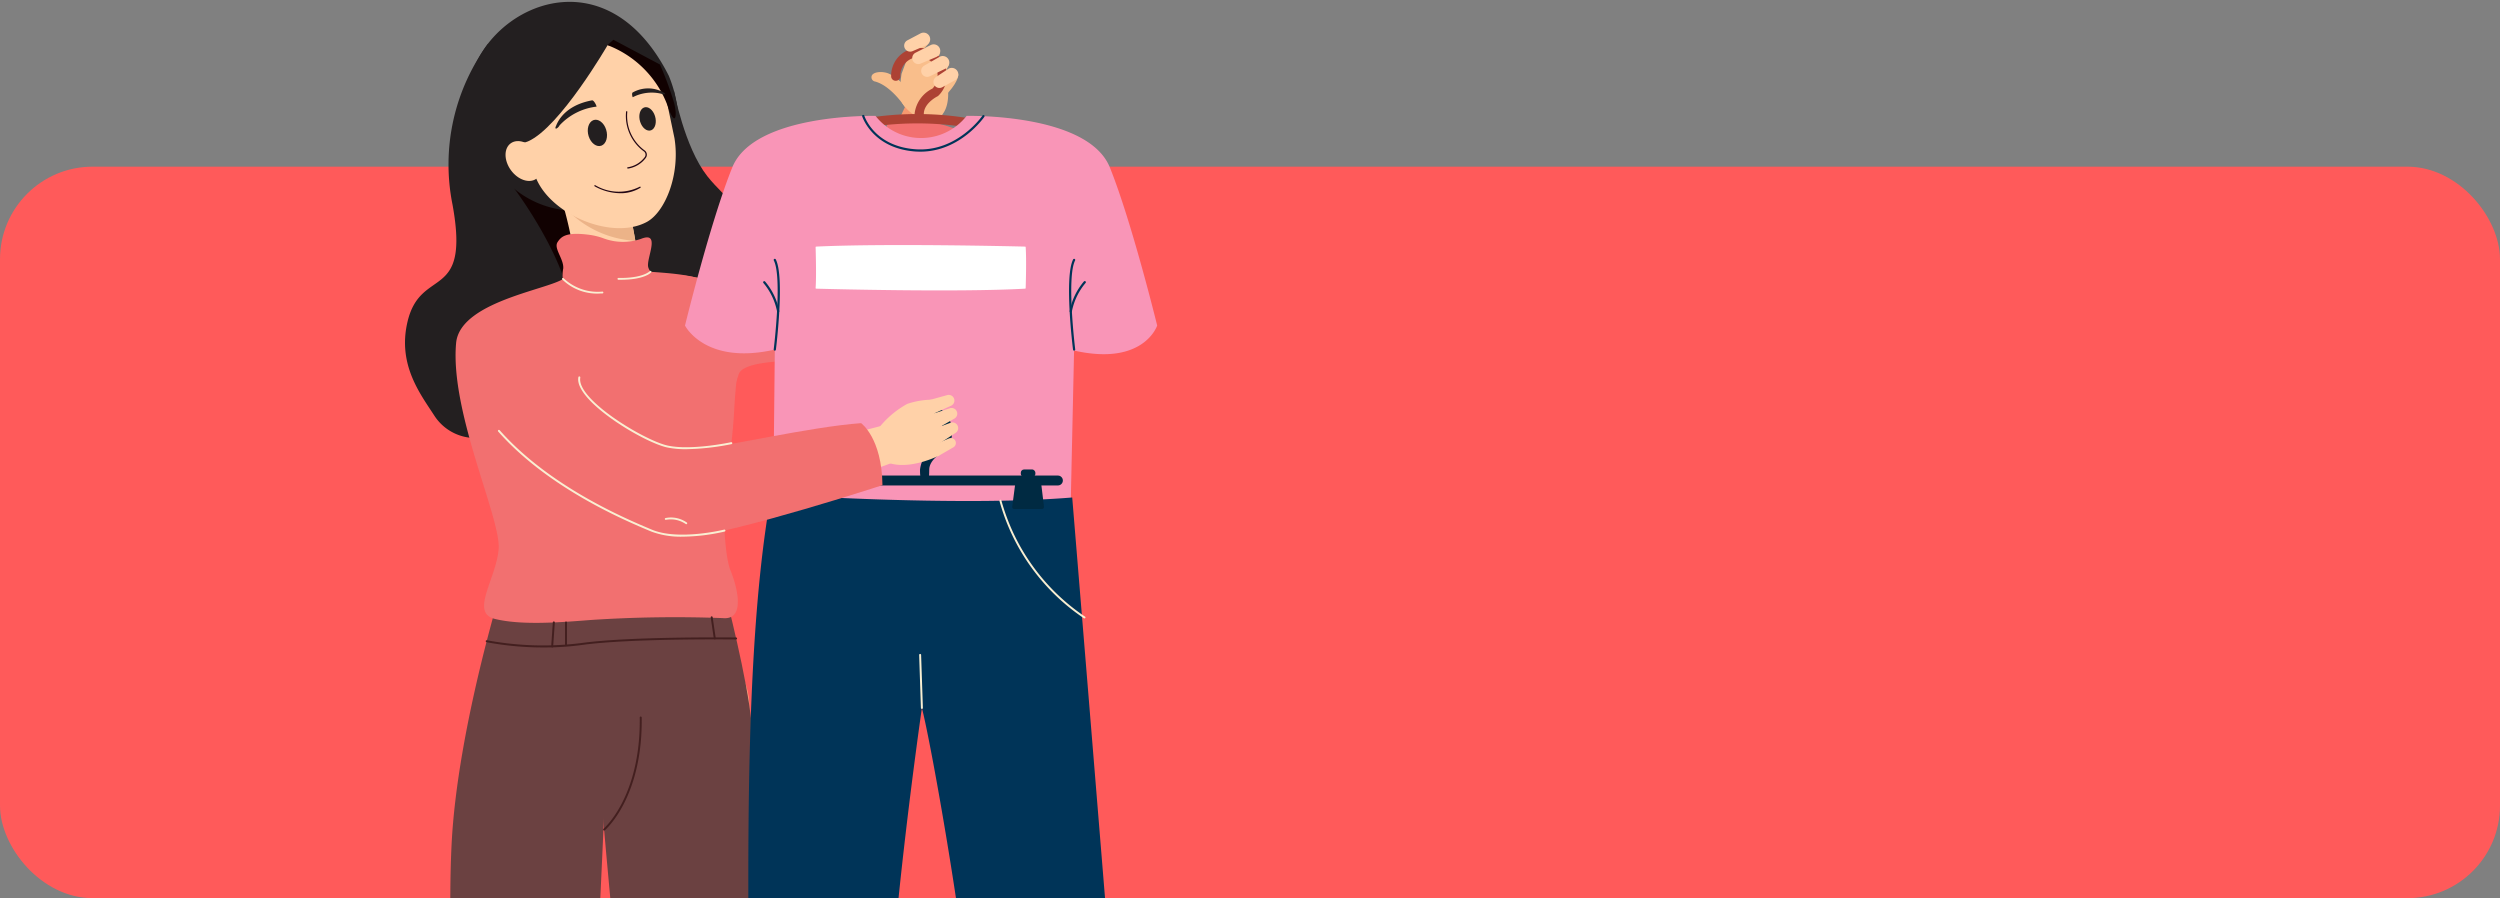 <svg xmlns="http://www.w3.org/2000/svg" width="270" height="97" viewBox="0 0 270 97">
    <rect x="0" y="0" width="270" height="97" fill="#808080" stroke="none"/>
    <defs>
        <clipPath id="clip-path">
            <rect id="사각형_1248" width="217" height="97" fill="#ffd252" rx="10" transform="translate(260 870.813)"/>
        </clipPath>
        <style>
            .cls-5{fill:#f9be8b}.cls-6{fill:#110101}.cls-7{fill:#231f20}.cls-8{fill:#ffa87c}.cls-10{fill:#ffd1a8}.cls-12{fill:#230614}.cls-15{fill:#fff}.cls-16{fill:#f27070}.cls-17{fill:#6b4141}.cls-18{fill:#d8d7bf}.cls-19{fill:#f9efd2}.cls-20{fill:#ad4234}.cls-22{fill:#003458}.cls-24{fill:#002a42}.cls-25{fill:#431f1f}
        </style>
    </defs>
    <g id="그룹_1328" transform="translate(-280 -457)">
        <rect id="사각형_1246" width="270" height="79" fill="#ff5a5a" rx="10" transform="translate(280 475)"/>
        <g id="마스크_그룹_11" clip-path="url(#clip-path)" transform="translate(49 -413.813)">
            <g id="그룹_1292" transform="translate(274.74 871.016)">
                <g id="그룹_1291">
                    <g id="그룹_1276">
                        <path id="패스_1835" fill="#f7996f" d="M1045.087 357.693l-9.814 20.92 6.122 1.649 7.857-22.137a2.086 2.086 0 0 0-1.613-2.471c-1.066-.224-2.239 1.017-2.552 2.039z" transform="translate(-991.092 -346.336)"/>
                        <g id="그룹_1071" transform="translate(50.376 4.337)">
                            <g id="그룹_1065" transform="translate(3.101 .123)">
                                <path id="패스_1836" d="M1123.938 312.92s-.435 2.542.153 3.3a4.171 4.171 0 0 0 2.363 1.658c2.813.475 2.506-3.045 2.506-3.045l-2.069-3.861-1.73-1.347z" class="cls-5" transform="translate(-1123.783 -309.623)"/>
                            </g>
                            <g id="그룹_1066" transform="translate(7.576 3.45)">
                                <path id="패스_1837" d="M1168.184 341.3s.175.61-1.095 2.034l-.694-1.064z" class="cls-5" transform="translate(-1166.395 -341.299)"/>
                            </g>
                            <g id="그룹_1067" transform="translate(5.825 1.082)">
                                <path id="패스_1838" d="M1151.309 318.757a1.777 1.777 0 0 1-1.07 1.276l-.518-.535z" class="cls-5" transform="translate(-1149.72 -318.757)"/>
                            </g>
                            <g id="그룹_1068" transform="translate(4.822)">
                                <path id="패스_1839" d="M1141.571 308.452a1.777 1.777 0 0 1-1.327 1.006l-.072-.785z" class="cls-5" transform="translate(-1140.172 -308.452)"/>
                            </g>
                            <g id="그룹_1069" transform="translate(6.602 2.366)">
                                <path id="패스_1840" d="M1158.882 330.98a2.453 2.453 0 0 1-1.168 1.523l-.59-.727z" class="cls-5" transform="translate(-1157.124 -330.98)"/>
                            </g>
                            <g id="그룹_1070" transform="translate(0 3.241)">
                                <path id="패스_1841" d="M1097.876 343.089s-1.462-2.27-3.213-2.754a.468.468 0 0 1-.382-.608c.17-.49 1.286-.527 1.909-.221a4.483 4.483 0 0 1 1.556 1.245 2.413 2.413 0 0 1 .283 1.708z" class="cls-5" transform="translate(-1094.256 -339.309)"/>
                            </g>
                        </g>
                        <g id="그룹_1172">
                            <g id="그룹_1073" transform="translate(9.447 18.734)">
                                <g id="그룹_1072">
                                    <path id="패스_1842" d="M704.541 445.533l9.691 1.495.356 10.176-5.937 1.483z" class="cls-6" transform="translate(-704.541 -445.533)"/>
                                </g>
                            </g>
                            <g id="그룹_1075" transform="translate(22.76 9.574)">
                                <g id="그룹_1074">
                                    <path id="패스_1843" d="M837.586 358.318s1.118 6.1 3.612 9.261c2.053 2.6 4.692 3.727 5.282 9.564.521 5.155-2.664 7.065-2.562 9.635s-11.912-7.423-11.912-7.423l-.7-8.7z" class="cls-7" transform="translate(-831.302 -358.318)"/>
                                </g>
                            </g>
                            <g id="그룹_1077" transform="translate(5.355 68.449)">
                                <g id="그룹_1076">
                                    <path id="패스_1844" d="M673.878 918.917a7.845 7.845 0 0 1 7.351 8.307s-.918 22.514-1.709 36.178l-.062 1.055c-.133 2.251-.263 4.218-.382 5.749-.26 3.336-1.6 12.5-1.764 15.321s-.149 9.265-.149 9.265-.689 21.987-.6 22.511c.008.046.016.092.026.138l1.558 6.946a.648.648 0 0 1-.633.79h-9.477a.648.648 0 0 1-.594-.908l2.63-6.006a2.885 2.885 0 0 0 .176-1.776c-.3-1.388-2.933-19.108-3.076-23.145-.124-3.51 1.234-13.076.859-16.492-.387-3.527-1.879-7.925-2.142-11.463-.021-.292-.042-.6-.062-.924-.1-1.63-.175-3.635-.232-5.864-.311-12.358 3.958-39.944 8.282-39.682z" class="cls-8" transform="translate(-665.58 -918.915)"/>
                                </g>
                            </g>
                            <g id="그룹_1080" transform="translate(8.974 25.053)">
                                <g id="그룹_1079">
                                    <g id="그룹_1078">
                                        <path id="패스_1845" fill="#8e3836" d="M704.82 518.689c.556 7.743-.153 16.088-2.95 23.507-.725 1.924.074 4.529-.631 6.434-3.882 10.485 1.8 24.313 14.657 16.824 6.41-3.732 6.5-13.069 7.348-19.857 1.1-8.878 2.392-19.644-.441-28.178-1.048-3.157.927-7.332-2.736-7.039a3.552 3.552 0 0 1-3.926-2.625 3.5 3.5 0 0 0-6.674 1.1c-.372 2.445-3.957 1.329-5.059 3.211-.685 1.174-1.392 3.612.412 6.623z" transform="translate(-700.036 -505.706)"/>
                                    </g>
                                </g>
                            </g>
                            <g id="그룹_1083" transform="translate(21.503 68.377)">
                                <g id="그룹_1082">
                                    <g id="그룹_1081">
                                        <path id="패스_1846" d="M819.342 926.318c.008.264.031.535.065.79 0 0 1.892 21.392 3.227 32.047.148 1.188.291 2.243.422 3.119.079.528.182 1.137.3 1.8.9 5 3.112 13.041 3.284 14.34.581 4.415.051 11.2.3 14.368.56 7.218 5.06 28.488 5.06 28.488a2.876 2.876 0 0 0 3.207 2.648 3.052 3.052 0 0 0 2.648-3.1l-.646-23.751s-.474-7-.554-11.456c-.053-3.02-.044-16.051-.069-20.852-.018-3.136-.029-5.474-.029-5.474l-.01-.232-1.521-33.232a7.844 7.844 0 1 0-15.68.494z" class="cls-8" transform="translate(-819.338 -918.226)"/>
                                    </g>
                                </g>
                            </g>
                            <g id="그룹_1086" transform="translate(6.775)">
                                <g id="그룹_1085">
                                    <g id="그룹_1084">
                                        <path id="패스_1847" d="M679.539 280.282c3.969 11.5 13.9 10.9 19.473 6.54 2.712-2.122 2.894-6.2 2.8-7.645a13.958 13.958 0 0 0-1-4.047c-8.096-16.03-24.612-4.536-21.273 5.152z" class="cls-7" transform="translate(-679.098 -267.152)"/>
                                    </g>
                                </g>
                            </g>
                            <g id="그룹_1090" transform="translate(17.057 18.021)">
                                <g id="그룹_1089">
                                    <g id="그룹_1088">
                                        <g id="그룹_1087">
                                            <path id="패스_1848" d="M784.691 458.177a3.377 3.377 0 1 1-6.435-2.049c1.146-3.6-.467-10.812-1.122-13.057a3.012 3.012 0 0 1-.075-.318 3.376 3.376 0 0 1 6.559-1.575 49.881 49.881 0 0 1 1.2 5.352c.603 3.555.982 8.161-.127 11.647z" class="cls-10" transform="translate(-776.999 -438.747)"/>
                                        </g>
                                    </g>
                                </g>
                            </g>
                            <g id="그룹_1093" transform="translate(17.057 18.021)">
                                <g id="그룹_1092">
                                    <g id="그룹_1091">
                                        <path id="패스_1849" fill="#ecb388" d="M784.821 446.531a11.111 11.111 0 0 1-7.762-3.777 3.376 3.376 0 0 1 6.559-1.575 49.881 49.881 0 0 1 1.203 5.352z" transform="translate(-776.999 -438.747)"/>
                                    </g>
                                </g>
                            </g>
                            <g id="그룹_1096" transform="translate(12.055 4.508)">
                                <g id="그룹_1095">
                                    <g id="그룹_1094">
                                        <path id="패스_1850" d="M743.438 329.332c-3.994 2.166-11.318-1.175-12.246-5.622l-1.647-3.722a8.226 8.226 0 0 1 6.371-9.735 8.227 8.227 0 0 1 9.735 6.371l.766 3.669c.639 3.95-1.017 7.973-2.979 9.039z" class="cls-10" transform="translate(-729.369 -310.078)"/>
                                    </g>
                                </g>
                            </g>
                            <g id="그룹_1105" transform="translate(11.154 2.822)">
                                <g id="그룹_1104">
                                    <g id="그룹_1103">
                                        <path id="패스_1853" d="M731.524 295.869s-5.15 8.895-8.6 10.4-1.676-7.612-1.676-7.612l9.464-4.63z" class="cls-7" transform="translate(-720.792 -294.026)"/>
                                    </g>
                                </g>
                            </g>
                            <g id="그룹_1108" transform="translate(21.861 4.089)">
                                <g id="그룹_1107">
                                    <g id="그룹_1106">
                                        <path id="패스_1854" d="M822.747 306.671a11.163 11.163 0 0 1 6.519 6.6c.8 2.362 1.069 1.081.683-.356a35.993 35.993 0 0 0-1.528-4.149l-5.032-2.674z" class="cls-6" transform="translate(-822.747 -306.091)"/>
                                    </g>
                                </g>
                            </g>
                            <g id="그룹_1123" transform="translate(23.853 11.809)">
                                <g id="그룹_1122">
                                    <g id="그룹_1121">
                                        <path id="패스_1859" d="M841.928 385.787h.006a2.95 2.95 0 0 0 1.928-1.155.575.575 0 0 0-.1-.787 4.612 4.612 0 0 1-1.9-4.172.068.068 0 1 0-.133-.026 4.754 4.754 0 0 0 1.942 4.3.439.439 0 0 1 .073.6 2.817 2.817 0 0 1-1.841 1.1.068.068 0 0 0 .014.134z" class="cls-12" transform="translate(-841.707 -379.592)"/>
                                    </g>
                                </g>
                            </g>
                            <g id="그룹_1126" transform="translate(20.447 19.787)">
                                <g id="그룹_1125">
                                    <g id="그룹_1124">
                                        <path id="패스_1860" d="M812.353 456.436a4.118 4.118 0 0 0 1.891-.58.068.068 0 1 0-.07-.116 4.976 4.976 0 0 1-4.8-.169.068.068 0 0 0-.071.115 5.776 5.776 0 0 0 3.05.75z" class="cls-12" transform="translate(-809.276 -455.561)"/>
                                    </g>
                                </g>
                            </g>
                            <g id="그룹_1129" transform="translate(33.329 167.035)">
                                <g id="그룹_1128">
                                    <g id="그룹_1127">
                                        <path id="패스_1861" d="M933.116 1865.121l19.147-.065a.628.628 0 0 0 .264-1.2l-14.168-6.231-6.416.066z" class="cls-8" transform="translate(-931.944 -1857.628)"/>
                                    </g>
                                </g>
                            </g>
                            <g id="그룹_1146" transform="translate(40.725 37.866)">
                                <g id="그룹_1145">
                                    <path id="패스_1867" fill="#e66e56" d="M1002.379 627.705l-.016.016z" transform="translate(-1002.363 -627.705)"/>
                                </g>
                            </g>
                            <path id="패스_1868" fill="#1771b6" d="M684.549 552.916c-.154-.214-.313-.423-.485-.621-.086-.1-.178-.194-.27-.289l-.027-.033a9.4 9.4 0 0 0-7.572-2.707c-.072 3.659-11.51.811-12.175.36-4.453.625-7.664 1.861-9.075 3.965a17.011 17.011 0 0 0-3.025 8.116s3.468 3.186 7.465 2.588c.194-.029.2-.611.377-.847.743 4.833-.118 12.746-1.65 19.25l25 .437c-.229-.9-.45-1.8-.649-2.672a19.3 19.3 0 0 1 .011-8.712 12.988 12.988 0 0 0 .471-3.135c.081-.007-.815-11.188 1.604-15.7z" transform="translate(-647.998 -519.577)"/>
                            <path id="패스_1869" d="M631.307 350.827c-2.275-4.792 2.013-8.549 1-13.37-1.12-5.34-5.868-11.659-5.868-11.659L625 320.6l-1.437-10.518a22.031 22.031 0 0 0-3.84 17.4c1.928 10.622-3.45 6.563-4.871 12.667-1.076 4.625 1.4 7.78 2.91 10.115a5.276 5.276 0 0 0 3.684 2.355 14.612 14.612 0 0 0 9.861-1.792z" class="cls-7" transform="translate(-614.588 -305.57)"/>
                            <g id="그룹_1149" transform="translate(10.859 15.033)">
                                <g id="그룹_1148">
                                    <g id="그룹_1147">
                                        <path id="패스_1870" d="M721.3 411.467c.764 1.059.771 2.359.014 2.9s-1.988.13-2.753-.928-.77-2.359-.014-2.9 1.99-.13 2.753.928z" class="cls-10" transform="translate(-717.985 -410.299)"/>
                                    </g>
                                </g>
                            </g>
                            <g id="그룹_1151" transform="translate(33.483 42.762)">
                                <g id="그룹_1150">
                                    <path id="패스_1871" d="M934.87 680.692a.088.088 0 0 1-.087-.085c0-.031-.114-3.136-1.3-4.7a.081.081 0 0 1-.015-.031c-.012-.048-.294-1.185.5-1.54a.088.088 0 1 1 .072.16c-.609.274-.431 1.187-.4 1.32 1.209 1.617 1.319 4.661 1.324 4.79a.088.088 0 0 1-.085.09z" class="cls-15" transform="translate(-933.41 -674.324)"/>
                                </g>
                            </g>
                            <g id="그룹_1153" transform="translate(35.07 95.364)">
                                <g id="그룹_1152">
                                    <path id="패스_1872" d="M952.126 1185.08a.089.089 0 0 1-.07-.035c-2.5-3.348-3.538-9.438-3.538-9.768a.087.087 0 1 1 .175 0c0 .326 1.025 6.348 3.5 9.663a.087.087 0 0 1-.018.123.086.086 0 0 1-.049.017z" class="cls-15" transform="translate(-948.517 -1175.19)"/>
                                </g>
                            </g>
                            <g id="그룹_1155" transform="translate(35.01 128.365)">
                                <g id="그룹_1154">
                                    <path id="패스_1873" d="M949.511 1492.277a.089.089 0 0 1-.045-.012 3.242 3.242 0 0 1-1.514-2.759.083.083 0 0 1 .092-.083.087.087 0 0 1 .083.091 3.063 3.063 0 0 0 1.43 2.6.088.088 0 0 1 .03.12.089.089 0 0 1-.076.043z" class="cls-15" transform="translate(-947.951 -1489.423)"/>
                                </g>
                            </g>
                            <g id="그룹_1157" transform="translate(10.286 129.704)">
                                <g id="그룹_1156">
                                    <path id="패스_1874" d="M713.205 1505.1a.088.088 0 0 1-.074-.041 3.721 3.721 0 0 1-.51-2.823.087.087 0 0 1 .168.048 3.614 3.614 0 0 0 .491 2.682.087.087 0 0 1-.028.12.089.089 0 0 1-.047.014z" class="cls-15" transform="translate(-712.533 -1502.175)"/>
                                </g>
                            </g>
                            <g id="그룹_1159" transform="translate(12.844 130.544)">
                                <g id="그룹_1158">
                                    <path id="패스_1875" d="M736.973 1513.609a.087.087 0 0 1-.058-.153c1.044-.931.827-3.171.824-3.194a.088.088 0 0 1 .078-.1.085.085 0 0 1 .1.078c.01.1.228 2.352-.883 3.342a.085.085 0 0 1-.061.027z" class="cls-15" transform="translate(-736.886 -1510.167)"/>
                                </g>
                            </g>
                            <path id="패스_1876" d="M781.523 511.905c.98-.639-.9-1.682-1.125-2.617s1.415-3.924-.785-3.037a6.006 6.006 0 0 1-4.1-.083 7.307 7.307 0 0 0-1.487-.359c-2.48-.325-3.011.174-3.414.787-.452.687.7 1.84.61 2.858a3.561 3.561 0 0 0 .389 2.448 2.114 2.114 0 0 1 .135.985 26.07 26.07 0 0 1 9.653-.865.448.448 0 0 1 .124-.117z" class="cls-16" transform="translate(-754.133 -480.653)"/>
                            <path id="패스_1877" d="M667.014 859.6s-5.09 16.11-5.712 28.789 1.051 33.815.812 38.783-.12 21.46 1.195 27.794c0 0 5.828 1.673 11.1 0a258.343 258.343 0 0 1 .851-26.725c1.195-11.636 2.514-43.135 2.514-43.135l.652-25.506z" class="cls-17" transform="translate(-656.271 -797.378)"/>
                            <path id="패스_1878" d="M827.939 859.9s2.094 7.782 2.957 13.456 2.859 35.6 2.742 41.875-.092 27.507.523 38.442c0 0-6.018 2.037-10.813.224 0 0-1.568-13.3-1.389-19.843s-4.3-22.049-5.2-30.743-2.033-22.139-2.033-22.139V859.6z" class="cls-17" transform="translate(-793.709 -797.378)"/>
                            <path id="패스_1879" d="M696.289 573.246c-.655-1.591-.72-6.115-.72-6.115-.234-1.731.84-5.9 1.12-11.22.3-5.731 1.45-10.575 1.078-11.008-2.959-3.439-6.074-3.608-10.112-3.913-2.994-1.219-5.834.526-9.166.474-.43 1.288-11.4 2.419-11.835 7.226-.681 7.485 4.873 18.978 4.593 22.253s-3.135 6.877-.385 7.545 6.589.409 10.253.115a137.615 137.615 0 0 1 14.326-.21c2.579.257 1.503-3.557.848-5.147z" class="cls-16" transform="translate(-661.134 -511.842)"/>
                            <path id="패스_1880" d="M892.035 559.258c-3.071 10.586-7.459-4.133-7.459-4.133-.624-6.352-.124-6.944 2.629-6.389 6.2 1.25 16.328.7 22.3 2.132l-.131 6.608c-5.332.551-16.674-.506-17.339 1.782z" class="cls-16" transform="translate(-856.007 -519.02)"/>
                            <g id="그룹_1164" transform="translate(32.363 172.628)">
                                <g id="그룹_1163">
                                    <g id="그룹_1162">
                                        <g id="그룹_1161">
                                            <g id="그룹_1160">
                                                <path id="패스_1881" d="M922.746 1910.888l.015 1.966 22.638-.057-.14-1.308z" class="cls-18" transform="translate(-922.746 -1910.888)"/>
                                            </g>
                                        </g>
                                    </g>
                                </g>
                            </g>
                            <g id="그룹_1169" transform="translate(32.331 166.902)">
                                <g id="그룹_1168">
                                    <g id="그룹_1167">
                                        <g id="그룹_1166">
                                            <g id="그룹_1165">
                                                <path id="패스_1882" d="M922.44 1862.363l22.545.327s.173-3.053-2.344-4.069-12.288-2.039-12.288-2.039a29.867 29.867 0 0 1-7.1-.219z" class="cls-18" transform="translate(-922.44 -1856.364)"/>
                                            </g>
                                        </g>
                                    </g>
                                </g>
                            </g>
                            <path id="패스_1883" d="M681.3 1852.511s4.536.492 6.239-.224a20.975 20.975 0 0 1 2.061 7.182v1.054H678a3.241 3.241 0 0 1 0-1.917 61.1 61.1 0 0 1 3.3-6.095z" class="cls-18" transform="translate(-671.213 -1685.813)"/>
                            <path id="패스_1884" d="M1076.121 413.431l2 .764c3.112.824 4.588-1.281 4.8-2.136 1.514-6.131 3.845-22.228 3.845-22.228-4.719-1.986-7.868-.9-7.868-.9-1.859 5.267-2.994 18.332-3.794 20.176-.017.049 1.037 4.28 1.017 4.324z" class="cls-16" transform="translate(-1026.742 -375.879)"/>
                            <g id="그룹_1170" transform="translate(16.957 29.813)">
                                <path id="패스_1885" d="M780.245 552.7a5.384 5.384 0 0 1-4.174-1.513.1.1 0 0 1 .154-.127 5.353 5.353 0 0 0 4.19 1.438.107.107 0 0 1 .1.1.1.1 0 0 1-.1.1z" class="cls-19" transform="translate(-776.049 -551.023)"/>
                            </g>
                            <g id="그룹_1171" transform="translate(22.952 29.047)">
                                <path id="패스_1886" d="M833.471 544.7h-.239a.1.1 0 0 1-.1-.1.1.1 0 0 1 .1-.1c2.653.049 3.385-.725 3.392-.733a.1.1 0 0 1 .141-.007.1.1 0 0 1 .008.14c-.026.033-.735.8-3.302.8z" class="cls-19" transform="translate(-833.134 -543.733)"/>
                            </g>
                        </g>
                        <g id="그룹_1192" transform="translate(30.234 4.974)">
                            <g id="그룹_1183" transform="translate(16.483)">
                                <g id="그룹_1177" transform="translate(5.783)">
                                    <g id="그룹_1176">
                                        <g id="그룹_1175">
                                            <g id="그룹_1174">
                                                <g id="그룹_1173">
                                                    <path id="패스_1887" d="M1117.514 322.1a.5.5 0 0 0 .5-.488c.022-1.138 1.437-1.85 1.451-1.857a.5.5 0 0 0 .129-.091 3.007 3.007 0 1 0-5.109-2.029.5.5 0 0 0 .994-.039 2.012 2.012 0 0 1 2.009-2.091h.021a2.011 2.011 0 0 1 1.437 3.4 3.469 3.469 0 0 0-1.927 2.69.5.5 0 0 0 .488.507z" class="cls-20" transform="translate(-1114.48 -314.515)"/>
                                                </g>
                                            </g>
                                        </g>
                                    </g>
                                </g>
                                <g id="그룹_1182" transform="translate(0 7.161)">
                                    <g id="그룹_1181">
                                        <g id="그룹_1180">
                                            <g id="그룹_1179">
                                                <g id="그룹_1178">
                                                    <path id="패스_1888" d="M1076.134 384.666a.5.5 0 0 0 .143-.974 34.3 34.3 0 0 0-16.484-.008.5.5 0 0 0 .23.968 33.876 33.876 0 0 1 15.966-.008.5.5 0 0 0 .145.022z" class="cls-20" transform="translate(-1059.412 -382.705)"/>
                                                </g>
                                            </g>
                                        </g>
                                    </g>
                                </g>
                            </g>
                            <g id="그룹_1185" transform="translate(0 7.337)">
                                <g id="그룹_1184">
                                    <path id="패스_1889" fill="#f995b7" d="M907.575 389.947c2.374-5.887 15.473-5.571 15.473-5.571a6.257 6.257 0 0 0 9.838 0s13.1-.316 15.473 5.571 5.109 17.071 5.109 17.071-1.445 4.41-8.976 2.7l-.654 29.871s-8.109 3.458-15.87 3.458-16.112-3.024-16.112-3.024l.316-30.409c-7.531 1.715-9.7-2.591-9.7-2.591s2.728-11.189 5.103-17.076z" transform="translate(-902.466 -384.373)"/>
                                </g>
                            </g>
                            <g id="그룹_1186" transform="translate(19.14 7.232)">
                                <path id="패스_1890" d="M1091 387.346c4.316 0 6.881-3.726 6.908-3.765a.12.12 0 0 0-.2-.135c-.027.04-2.725 3.956-7.222 3.641s-5.534-3.594-5.544-3.627a.12.12 0 0 0-.23.07c.011.035 1.11 3.471 5.757 3.8.183.01.361.016.531.016z" class="cls-22" transform="translate(-1084.71 -383.375)"/>
                            </g>
                            <g id="그룹_1187" transform="translate(9.584 22.775)">
                                <path id="패스_1891" d="M993.842 541.293a.12.12 0 0 0 .119-.106c.039-.319.958-7.846-.012-9.747a.12.12 0 1 0-.215.109c.937 1.837 0 9.531-.012 9.609a.121.121 0 0 0 .1.134z" class="cls-22" transform="translate(-993.721 -531.374)"/>
                            </g>
                            <g id="그룹_1188" transform="translate(8.445 25.188)">
                                <path id="패스_1892" d="M984.5 557.726h.014a.121.121 0 0 0 .106-.134 6.939 6.939 0 0 0-1.53-3.2.12.12 0 0 0-.182.158 6.821 6.821 0 0 1 1.473 3.068.12.12 0 0 0 .119.108z" class="cls-22" transform="translate(-982.878 -554.352)"/>
                            </g>
                            <g id="그룹_1189" transform="translate(41.484 22.775)">
                                <path id="패스_1893" d="M1298.019 541.293h.015a.121.121 0 0 0 .1-.134c-.01-.077-.949-7.772-.012-9.609a.12.12 0 1 0-.214-.109c-.97 1.9-.052 9.428-.012 9.747a.12.12 0 0 0 .123.105z" class="cls-22" transform="translate(-1297.468 -531.374)"/>
                            </g>
                            <g id="그룹_1190" transform="translate(41.551 25.188)">
                                <path id="패스_1894" d="M1298.232 557.724a.12.12 0 0 0 .119-.106 6.815 6.815 0 0 1 1.473-3.069.121.121 0 1 0-.182-.158 6.939 6.939 0 0 0-1.53 3.2.12.12 0 0 0 .106.134z" class="cls-22" transform="translate(-1298.111 -554.35)"/>
                            </g>
                            <g id="그룹_1191" transform="translate(9.282 61.206)">
                                <path id="패스_1895" fill="#161b43" d="M1006.141 900.827a44.37 44.37 0 0 0 16.87-3.287.12.12 0 1 0-.1-.218c-.154.072-15.674 7.116-31.9.286a.121.121 0 0 0-.094.222 39.055 39.055 0 0 0 15.224 2.997z" transform="translate(-990.845 -897.311)"/>
                            </g>
                            <path id="패스_1896" d="M1036.838 517.508c.014.456.094 3.178 0 4.4a.065.065 0 0 0 .064.072c1.111.031 15.276.411 22.559 0a.066.066 0 0 0 .064-.065c.014-.437.094-3.1 0-4.416a.065.065 0 0 0-.065-.062c-1.031-.026-15-.361-22.562 0a.066.066 0 0 0-.06.071z" class="cls-15" transform="translate(-1022.726 -495.981)"/>
                        </g>
                        <path id="패스_1897" d="M929.994 773.433s20.058 1.387 32.507.355c0 0 2.883 34.95 5.279 64.665a165.38 165.38 0 0 0 5.489 31.5s-11.123 3.37-21.906 1.2c0 0 1.837-19.3.966-33.7-.827-13.69-5.083-37.207-6.063-40.932 0 0-3.921 27.147-3.725 39.746s1.568 34.695 1.568 34.695-11.9 2.96-21.3-.678c0 0 4.045-25.834 4.633-34.016s-1.172-42.394 2.552-62.835z" class="cls-22" transform="translate(-890.442 -720.263)"/>
                        <g id="그룹_1198" transform="translate(53.086 43.415)">
                            <g id="그룹_1197">
                                <g id="그룹_1196">
                                    <g id="그룹_1195">
                                        <g id="그룹_1194">
                                            <g id="그룹_1193">
                                                <path id="패스_1898" d="M1123.332 688.994c.271 0 .258-1.081.263-1.352.021-1.138 1.436-1.85 1.451-1.857a.5.5 0 0 0 .129-.091 3.006 3.006 0 1 0-5.109-2.029.5.5 0 1 0 .994-.039 2.012 2.012 0 0 1 2.01-2.091h.021a2.011 2.011 0 0 1 1.437 3.4 3.469 3.469 0 0 0-1.927 2.69c-.005.275-.007 1.19.268 1.195.002-.002.46.174.463.174z" class="cls-24" transform="translate(-1120.063 -680.542)"/>
                                            </g>
                                        </g>
                                    </g>
                                </g>
                            </g>
                        </g>
                        <g id="그룹_1199" transform="translate(40.907 51.158)">
                            <path id="패스_1899" d="M1033.7 755.335h-29.074a.533.533 0 0 1 0-1.067h29.074a.533.533 0 1 1 0 1.067z" class="cls-24" transform="translate(-1004.093 -754.268)"/>
                        </g>
                        <path id="패스_1900" d="M1239.333 760.905l-.328 2.5a.216.216 0 0 0 .214.245h3a.216.216 0 0 0 .215-.243l-.3-2.5a.217.217 0 0 0-.215-.19h-2.37a.217.217 0 0 0-.216.188z" class="cls-24" transform="translate(-1173.425 -708.882)"/>
                        <rect id="사각형_1247" width="1.575" height=".828" class="cls-24" rx=".353" transform="translate(66.506 50.499)"/>
                        <g id="그룹_1200" transform="translate(57.068 7.129)">
                            <path id="패스_1901" d="M1160.3 336.371l-1.363.753a.648.648 0 0 1-.672-1.106l1.3-.864a.712.712 0 1 1 .79 1.186z" class="cls-10" transform="translate(-1157.979 -335.034)"/>
                        </g>
                        <g id="그룹_1201" transform="translate(53.902 3.336)">
                            <path id="패스_1902" d="M1130.195 300.282l-1.455.622a.648.648 0 0 1-.557-1.168l1.4-.739a.713.713 0 1 1 .665 1.26z" class="cls-10" transform="translate(-1127.837 -298.914)"/>
                        </g>
                        <g id="그룹_1202" transform="translate(54.776 4.586)">
                            <path id="패스_1903" d="M1138.75 312.192l-1.7.714a.648.648 0 0 1-.543-1.175l1.645-.832a.712.712 0 0 1 .643 1.271z" class="cls-10" transform="translate(-1136.152 -310.822)"/>
                        </g>
                        <g id="그룹_1203" transform="translate(55.737 5.848)">
                            <path id="패스_1904" d="M1147.961 324.187l-1.72.839a.648.648 0 0 1-.607-1.143l1.659-.953a.712.712 0 1 1 .71 1.235z" class="cls-10" transform="translate(-1145.31 -322.835)"/>
                        </g>
                        <path id="패스_1905" d="M682.859 591.88c-6.227-9.1-10.559-6.417-10.559-6.417-5.239 3.646.326 9.695 2.336 11.656 1.73 1.688 9.379 10.395 15.391 13.87l2.032-8.585c-1.728-.875-3.125-1.65-9.2-10.524z" class="cls-16" transform="translate(-664.283 -551.704)"/>
                        <g id="그룹_1274" transform="translate(50.476 42.443)">
                            <g id="그룹_1217" transform="translate(4.565)">
                                <g id="그룹_1216">
                                    <g id="그룹_1215">
                                        <g id="그룹_1214">
                                            <g id="그룹_1213">
                                                <g id="그룹_1212">
                                                    <g id="그룹_1211">
                                                        <g id="그룹_1210">
                                                            <g id="그룹_1209">
                                                                <g id="그룹_1208">
                                                                    <g id="그룹_1207">
                                                                        <g id="그룹_1206">
                                                                            <g id="그룹_1205">
                                                                                <g id="그룹_1204">
                                                                                    <path id="패스_1906" d="M1139.275 672.123l2.925-.814a.613.613 0 0 1 .406 1.153l-2.7 1.231a.933.933 0 0 1-1.16-.461.817.817 0 0 1 .428-1.073.9.9 0 0 1 .101-.036z" class="cls-10" transform="translate(-1138.677 -671.286)"/>
                                                                                </g>
                                                                            </g>
                                                                        </g>
                                                                    </g>
                                                                </g>
                                                            </g>
                                                        </g>
                                                    </g>
                                                </g>
                                            </g>
                                        </g>
                                    </g>
                                </g>
                            </g>
                            <g id="그룹_1231" transform="translate(5.27 1.411)">
                                <g id="그룹_1230">
                                    <g id="그룹_1229">
                                        <g id="그룹_1228">
                                            <g id="그룹_1227">
                                                <g id="그룹_1226">
                                                    <g id="그룹_1225">
                                                        <g id="그룹_1224">
                                                            <g id="그룹_1223">
                                                                <g id="그룹_1222">
                                                                    <g id="그룹_1221">
                                                                        <g id="그룹_1220">
                                                                            <g id="그룹_1219">
                                                                                <g id="그룹_1218">
                                                                                    <path id="패스_1907" d="M1148.462 684.763a.613.613 0 0 1 .529 1.1l-2.375 1.365a.817.817 0 0 1-1.115-.3 1.035 1.035 0 0 1 .294-1.291c.033-.018 2.667-.874 2.667-.874z" class="cls-10" transform="translate(-1145.389 -684.72)"/>
                                                                                </g>
                                                                            </g>
                                                                        </g>
                                                                    </g>
                                                                </g>
                                                            </g>
                                                        </g>
                                                    </g>
                                                </g>
                                            </g>
                                        </g>
                                    </g>
                                </g>
                            </g>
                            <g id="그룹_1245" transform="translate(6.236 2.977)">
                                <g id="그룹_1244">
                                    <g id="그룹_1243">
                                        <g id="그룹_1242">
                                            <g id="그룹_1241">
                                                <g id="그룹_1240">
                                                    <g id="그룹_1239">
                                                        <g id="그룹_1238">
                                                            <g id="그룹_1237">
                                                                <g id="그룹_1236">
                                                                    <g id="그룹_1235">
                                                                        <g id="그룹_1234">
                                                                            <g id="그룹_1233">
                                                                                <g id="그룹_1232">
                                                                                    <path id="패스_1908" d="M1155.123 700.279l1.665-.61a.615.615 0 0 1 .55 1.092l-1.482.974a.82.82 0 1 1-.9-1.371.844.844 0 0 1 .167-.085z" class="cls-10" transform="translate(-1154.585 -699.631)"/>
                                                                                </g>
                                                                            </g>
                                                                        </g>
                                                                    </g>
                                                                </g>
                                                            </g>
                                                        </g>
                                                    </g>
                                                </g>
                                            </g>
                                        </g>
                                    </g>
                                </g>
                            </g>
                            <g id="그룹_1259" transform="translate(6.627 4.663)">
                                <g id="그룹_1258">
                                    <g id="그룹_1257">
                                        <g id="그룹_1256">
                                            <g id="그룹_1255">
                                                <g id="그룹_1254">
                                                    <g id="그룹_1253">
                                                        <g id="그룹_1252">
                                                            <g id="그룹_1251">
                                                                <g id="그룹_1250">
                                                                    <g id="그룹_1249">
                                                                        <g id="그룹_1248">
                                                                            <g id="그룹_1247">
                                                                                <g id="그룹_1246">
                                                                                    <path id="패스_1909" d="M1158.683 716.264l1.272-.535a.537.537 0 0 1 .469.964l-1.53.884c-.3.164-.344-.156-.509-.452a.612.612 0 0 1 .238-.832.557.557 0 0 1 .06-.029z" class="cls-10" transform="translate(-1158.307 -715.688)"/>
                                                                                </g>
                                                                            </g>
                                                                        </g>
                                                                    </g>
                                                                </g>
                                                            </g>
                                                        </g>
                                                    </g>
                                                </g>
                                            </g>
                                        </g>
                                    </g>
                                </g>
                            </g>
                            <g id="그룹_1273" transform="translate(0 .517)">
                                <g id="그룹_1272">
                                    <g id="그룹_1271">
                                        <g id="그룹_1270">
                                            <g id="그룹_1269">
                                                <g id="그룹_1268">
                                                    <g id="그룹_1267">
                                                        <g id="그룹_1266">
                                                            <g id="그룹_1265">
                                                                <g id="그룹_1264">
                                                                    <g id="그룹_1263">
                                                                        <g id="그룹_1262">
                                                                            <g id="그룹_1261">
                                                                                <g id="그룹_1260">
                                                                                    <path id="패스_1910" d="M1102.422 682.246s-2.757 1.407-5.019.912c-1.651-.361-2.915-1.826-1.726-3.591a10.175 10.175 0 0 1 3.3-2.9 8.708 8.708 0 0 1 2.632-.455s.552 1.27.292 1.544c-.138.146-.034.206.049.241.982.414.472 4.249.472 4.249z" class="cls-10" transform="translate(-1095.21 -676.21)"/>
                                                                                </g>
                                                                            </g>
                                                                        </g>
                                                                    </g>
                                                                </g>
                                                            </g>
                                                        </g>
                                                    </g>
                                                </g>
                                            </g>
                                        </g>
                                    </g>
                                </g>
                            </g>
                        </g>
                        <g id="그룹_1275" transform="translate(28.554 45.771)">
                            <path id="패스_1911" d="M909.182 703.042l-22.711 5.914 1.819 6.074 22.14-8.01a2.086 2.086 0 0 0-1.248-3.978z" class="cls-10" transform="translate(-886.471 -702.973)"/>
                        </g>
                        <path id="패스_1912" d="M850.057 706.23s2.32 6.958 5.4 6.571c6.266-.786 21.437-5.739 21.437-5.739-.061-5.12-2.309-6.7-2.309-6.7-5.571.4-14.9 2.623-16.908 2.625-.046 0-7.035 2.721-7.62 3.243z" class="cls-16" transform="translate(-825.328 -654.865)"/>
                    </g>
                    <g id="그룹_1277" transform="translate(18.703 40.44)">
                        <path id="패스_1913" d="M804.346 660.083a9.719 9.719 0 0 1-2.081-.193c-2.647-.6-10.05-5.089-9.566-7.592a.107.107 0 0 1 .209.041c-.453 2.347 6.879 6.775 9.4 7.343 2.559.576 6.843-.346 6.886-.356a.107.107 0 0 1 .046.209 26.883 26.883 0 0 1-4.894.548z" class="cls-19" transform="translate(-792.677 -652.212)"/>
                    </g>
                    <g id="그룹_1278" transform="translate(10.043 46.231)">
                        <path id="패스_1914" d="M730.16 718.886a9.037 9.037 0 0 1-3.41-.562c-2.74-1.149-11.078-4.643-16.509-10.788a.107.107 0 1 1 .16-.141c5.4 6.107 13.7 9.588 16.432 10.732 2.884 1.209 7.77.007 7.819-.005a.107.107 0 0 1 .052.207 20.912 20.912 0 0 1-4.544.557z" class="cls-19" transform="translate(-710.215 -707.359)"/>
                    </g>
                    <g id="그룹_1279" transform="translate(28.061 55.686)">
                        <path id="패스_1915" d="M884.12 798.11a.1.1 0 0 1-.073-.014 2.847 2.847 0 0 0-2.138-.458.1.1 0 0 1-.056-.192 2.98 2.98 0 0 1 2.3.481.1.1 0 0 1-.034.182z" class="cls-19" transform="translate(-881.781 -797.386)"/>
                    </g>
                    <g id="그룹_1280" transform="translate(21.397 77.171)">
                        <path id="패스_1916" d="M818.436 1014.285a.107.107 0 0 1-.068-.189c.04-.034 4.028-3.455 3.916-12.03a.107.107 0 0 1 .213 0c.114 8.684-3.952 12.162-3.993 12.2a.106.106 0 0 1-.068.019z" class="cls-25" transform="translate(-818.329 -1001.959)"/>
                    </g>
                    <g id="그룹_1281" transform="translate(9.839 124.909)">
                        <path id="패스_1917" d="M708.721 1460.078a.107.107 0 0 1-.1-.062 4.473 4.473 0 0 1 0-3.437.107.107 0 1 1 .194.088 4.335 4.335 0 0 0 0 3.261.107.107 0 0 1-.053.141.1.1 0 0 1-.041.009z" class="cls-22" transform="translate(-708.274 -1456.516)"/>
                    </g>
                    <g id="그룹_1282" transform="translate(13.081 126.584)">
                        <path id="패스_1918" d="M739.245 1475.686a.106.106 0 0 1-.075-.182 3.509 3.509 0 0 0 .679-2.915.107.107 0 1 1 .208-.046 3.664 3.664 0 0 1-.737 3.112.107.107 0 0 1-.075.031z" class="cls-22" transform="translate(-739.139 -1472.459)"/>
                    </g>
                    <g id="그룹_1283" transform="translate(8.715 68.634)">
                        <path id="패스_1919" d="M703.874 921.766a33.133 33.133 0 0 1-6.225-.568.107.107 0 0 1 .045-.209 33.2 33.2 0 0 0 10.205.3c5.33-.739 16.605-.6 16.718-.6a.107.107 0 0 1 0 .213c-.113 0-11.372-.141-16.687.6a29.693 29.693 0 0 1-4.056.264z" class="cls-25" transform="translate(-697.565 -920.678)"/>
                    </g>
                    <g id="그룹_1284" transform="translate(15.786 66.912)">
                        <path id="패스_1920" d="M765.005 907.091H765a.107.107 0 0 1-.1-.114l.181-2.6a.108.108 0 0 1 .114-.1.107.107 0 0 1 .1.114l-.181 2.6a.107.107 0 0 1-.109.1z" class="cls-25" transform="translate(-764.899 -904.278)"/>
                    </g>
                    <g id="그룹_1285" transform="translate(33.016 66.37)">
                        <path id="패스_1921" d="M929.4 901.592a.107.107 0 0 1-.105-.091l-.332-2.264a.107.107 0 1 1 .211-.031l.332 2.264a.106.106 0 0 1-.09.121z" class="cls-25" transform="translate(-928.961 -899.114)"/>
                    </g>
                    <g id="그룹_1286" transform="translate(17.282 66.912)">
                        <path id="패스_1922" d="M779.246 906.869a.107.107 0 0 1-.106-.107v-2.378a.107.107 0 0 1 .213 0v2.378a.107.107 0 0 1-.107.107z" class="cls-25" transform="translate(-779.14 -904.277)"/>
                    </g>
                    <g id="그룹_1287" transform="translate(55.526 70.431)">
                        <path id="패스_1923" d="M1143.6 943.71a.107.107 0 0 1-.107-.1l-.191-5.715a.107.107 0 1 1 .213-.007l.191 5.715a.107.107 0 0 1-.1.11z" class="cls-19" transform="translate(-1143.3 -937.782)"/>
                    </g>
                    <g id="그룹_1288" transform="translate(71.72 112.406)">
                        <path id="패스_1924" d="M1297.6 1341.625a.106.106 0 0 1-.09-.163 7.6 7.6 0 0 0 .642-3.882.107.107 0 1 1 .212-.02 7.656 7.656 0 0 1-.674 4.015.108.108 0 0 1-.09.05z" class="cls-19" transform="translate(-1297.494 -1337.463)"/>
                    </g>
                    <g id="그룹_1289" transform="translate(42.348 112.406)">
                        <path id="패스_1925" d="M1018.611 1341.628a.107.107 0 0 1-.091-.05 7.661 7.661 0 0 1-.674-4.015.11.11 0 0 1 .116-.1.107.107 0 0 1 .1.116 7.61 7.61 0 0 0 .642 3.882.106.106 0 0 1-.034.147.108.108 0 0 1-.059.02z" class="cls-19" transform="translate(-1017.815 -1337.467)"/>
                    </g>
                    <g id="그룹_1290" transform="translate(64.204 53.771)">
                        <path id="패스_1926" d="M1235.1 791.965a.106.106 0 0 1-.059-.018 22.442 22.442 0 0 1-9.115-12.665.107.107 0 0 1 .082-.126.108.108 0 0 1 .127.082 22.22 22.22 0 0 0 9.024 12.532.107.107 0 0 1-.059.2z" class="cls-19" transform="translate(-1225.927 -779.153)"/>
                    </g>
                </g>
                <path id="패스_2019" d="M.937 0c.554-.056 1.033.544 1.07 1.34s-.381 1.49-.935 1.546S.039 2.343 0 1.547.384.06.937 0" class="cls-7" transform="rotate(-14.98 59.22 -67.407)"/>
                <path id="패스_2021" d="M.8 0c.47-.05.877.485.908 1.195S1.38 2.524.91 2.574.033 2.089 0 1.379.326.053.8 0" class="cls-7" transform="rotate(-14.98 56.692 -89.419)"/>
                <path id="패스_2022" d="M4.974.934A6.464 6.464 0 0 0 .513 1.4a.75.75 0 0 1-.435.194c-.11-.008-.1-.117.025-.241C.107 1.418 1.368-.5 4.761.126c.232.054.259.82.212.809" class="cls-7" transform="rotate(-21 40.83 -36.254)"/>
                <path id="패스_2023" d="M.02.628a4.446 4.446 0 0 1 3.114.284.547.547 0 0 0 .325.123c.08-.011.069-.09-.033-.176A3.381 3.381 0 0 0 .125.123c-.151.041-.135.513-.1.5" class="cls-7" transform="rotate(-12.04 58.156 -111.065)"/>
            </g>
        </g>
    </g>
</svg>
